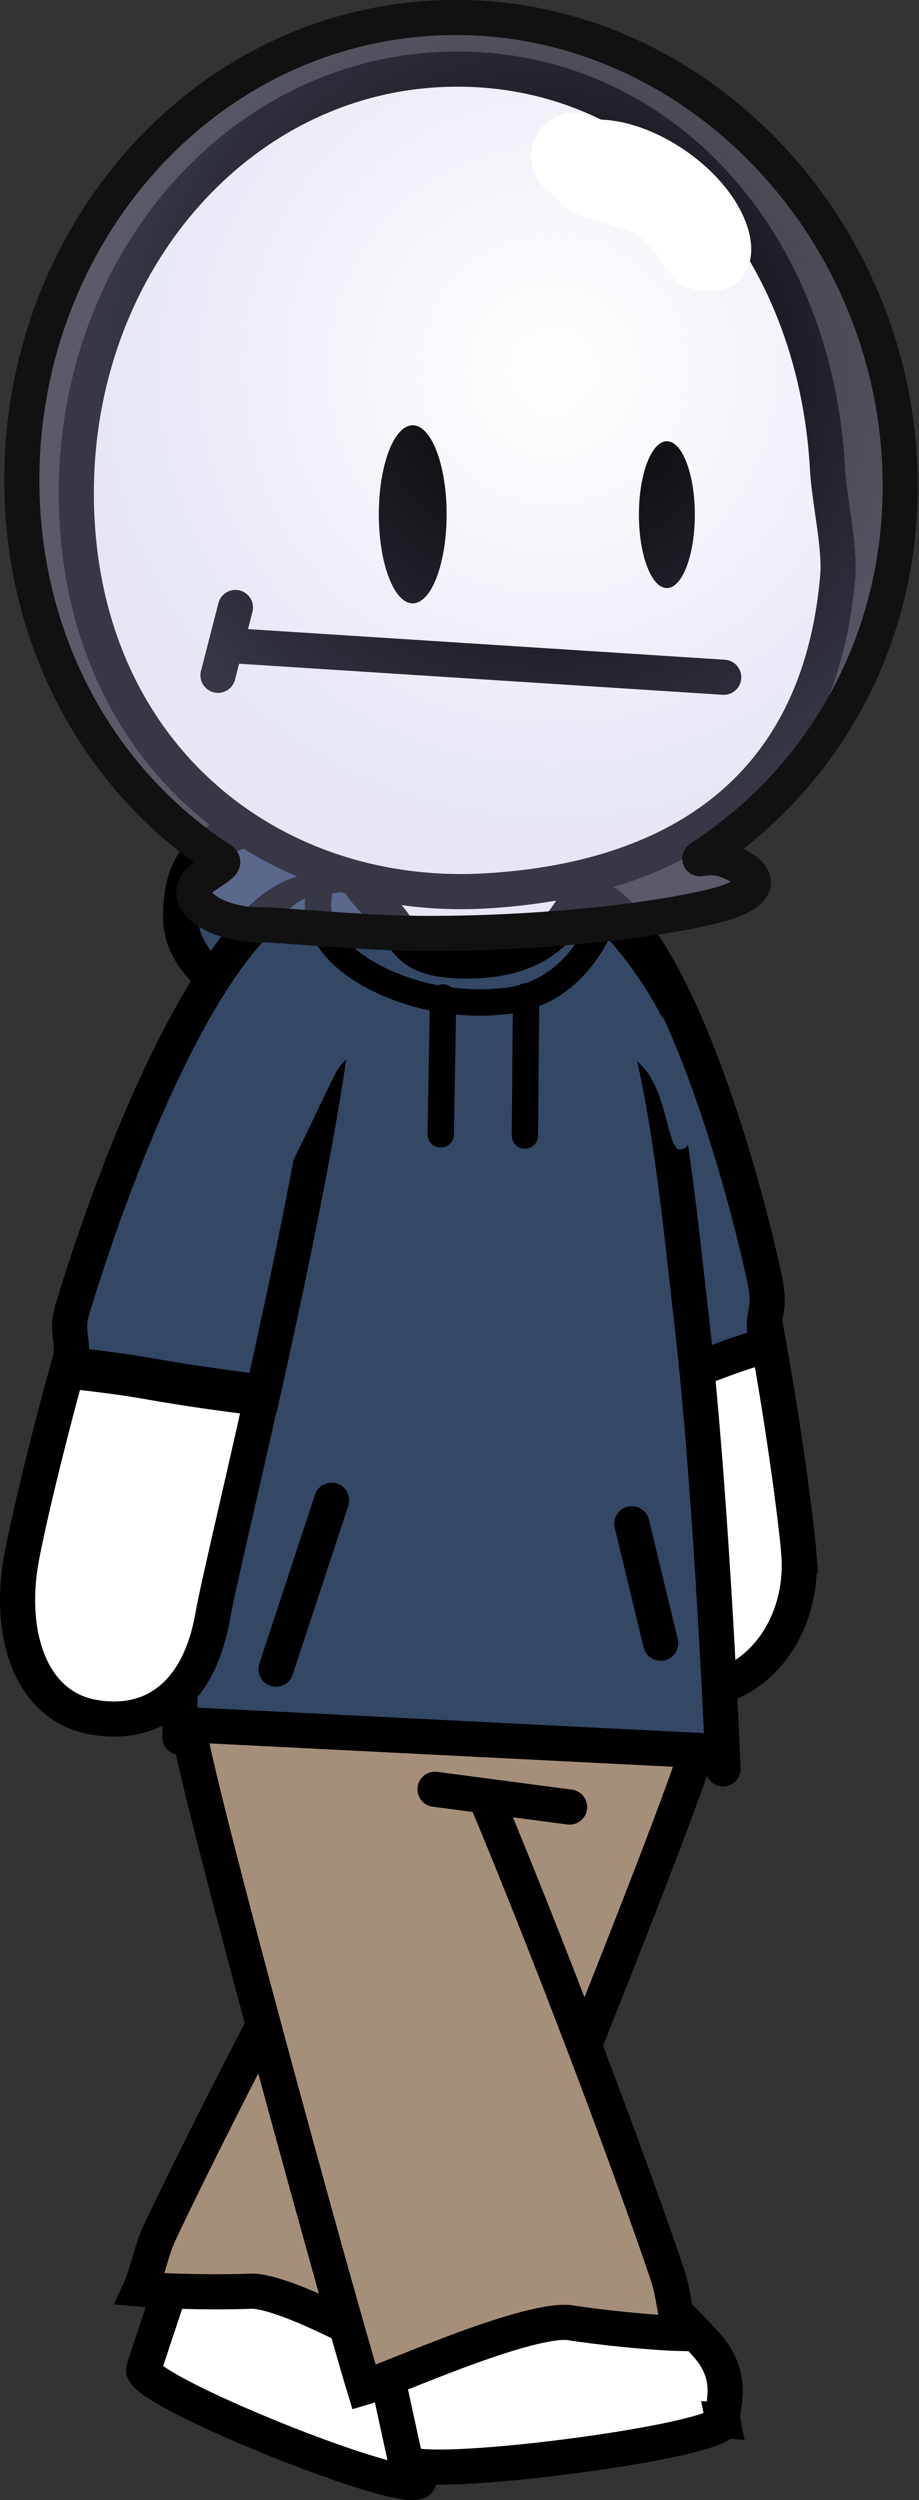 <svg version="1.1" xmlns="http://www.w3.org/2000/svg" xmlns:xlink="http://www.w3.org/1999/xlink" width="52.332" height="142.305" viewBox="0,0,52.332,142.305"><rect x="0" y="0" width="52.332" height="142.305" fill="#333333" stroke="none"/><defs><radialGradient cx="327.907" cy="147.759" r="26.06" gradientUnits="userSpaceOnUse" id="color-1"><stop offset="0" stop-color="#afb0e0" stop-opacity="0"/><stop offset="1" stop-color="#afb0e0" stop-opacity="0.314"/></radialGradient></defs><g transform="translate(-296.413,-126.708)"><g data-paper-data="{&quot;isPaintingLayer&quot;:true}" fill-rule="nonzero" stroke-linejoin="miter" stroke-miterlimit="10" stroke-dasharray="" stroke-dashoffset="0" style="mix-blend-mode: normal"><path d="M320.289,267.875c-0.408,1.147 -16.103,-5.174 -15.695,-6.321c0.061,-0.173 0.819,-2.492 1.991,-5.952c1.763,0.331 3.989,1.34 5.296,1.468c2.872,0.278 5.917,1.403 8.754,2.181c0.207,0.646 0.502,1.699 0.601,2.709c0.216,2.203 -0.711,5.252 -0.947,5.914z" fill="#ffffff" stroke="#000000" stroke-width="2" stroke-linecap="butt"/><path d="M321.908,222.861c5.715,-9.447 8.83,0.235 14.35,2.72c0.522,0.235 -12.145,31.557 -14.33,36.557c-1.296,-0.548 -8.402,-4.842 -11.096,-5.018c-1.75,0.076 -4.726,0.039 -6.433,-0.115c0.374,-0.811 0.624,-2.2 1.112,-3.228c4.118,-8.682 12.062,-23.749 16.397,-30.915z" fill="#a68f79" stroke="#000000" stroke-width="2" stroke-linecap="butt"/><path d="M329.482,178.92c0,3.489 -5.101,6.318 -11.393,6.318c-6.292,0 -11.393,-2.829 -11.393,-6.318c0,-3.489 1.579,-5.386 7.872,-5.386c6.292,0 14.915,1.897 14.915,5.386z" fill="#334865" stroke="#000000" stroke-width="2" stroke-linecap="butt"/><path d="M337.577,264.482c0.233,1.199 -17.831,3.519 -18.064,2.321c-0.035,-0.18 -0.57,-2.569 -1.328,-6.154c1.826,-0.59 4.448,-0.821 5.739,-1.359c2.835,-1.187 6.285,-1.725 9.355,-2.462c0.539,0.458 2.98,2.825 3.614,3.652c1.383,1.804 0.55,3.31 0.685,4.002z" fill="#ffffff" stroke="#000000" stroke-width="2" stroke-linecap="butt"/><path d="M321.713,223.591c3.477,7.62 9.625,23.504 12.711,32.605c0.365,1.077 0.453,2.486 0.731,3.335c-1.713,-0.045 -4.674,-0.353 -6.403,-0.63c-2.696,-0.136 -10.251,3.307 -11.602,3.701c-1.593,-5.219 -10.551,-37.796 -10.005,-37.969c5.77,-1.829 9.985,-11.086 14.568,-1.041z" data-paper-data="{&quot;index&quot;:null}" fill="#a68f79" stroke="#000000" stroke-width="2" stroke-linecap="butt"/><path d="M341.901,215.134c0.317,4.041 -2.223,7.531 -5.672,7.794c-3.449,0.263 -6.502,-2.8 -6.819,-6.841c-0.09,-1.155 -0.435,-4.755 -0.8,-9.321c1.827,-0.695 3.668,-1.36 5.539,-1.853c1.957,-0.516 3.787,-1.401 5.744,-1.886c0.08,-0.02 0.164,-0.034 0.251,-0.045c1.054,5.851 1.65,10.774 1.758,12.152z" data-paper-data="{&quot;index&quot;:null}" fill="#ffffff" stroke="#000000" stroke-width="2" stroke-linecap="butt"/><path d="M329.099,177.586c4.172,-0.561 8.638,11.926 10.81,21.704c0.529,2.381 -0.248,1.786 0.155,4.06c-0.116,0.008 -0.216,0.018 -0.283,0.036c-1.96,0.502 -3.791,1.416 -5.751,1.949c-1.844,0.502 -3.659,1.175 -5.459,1.88c-0.904,-11.788 -1.889,-29.304 0.528,-29.628z" data-paper-data="{&quot;index&quot;:null}" fill="#334865" stroke="#000000" stroke-width="2" stroke-linecap="butt"/><path d="M316.781,227.78l0.382,-4.294l14.044,1.248l-0.382,4.294z" fill="#a68f79" stroke="none" stroke-width="0" stroke-linecap="butt"/><path d="M306.664,225.606c0,0 -0.178,-17.612 1.08,-28.469c1.421,-12.267 4.87,-22.875 14.013,-23.147c11.496,-0.342 12.492,14.412 14.041,27.885c1.183,10.289 1.788,25.516 1.788,25.516" fill="#334865" stroke="#000000" stroke-width="2" stroke-linecap="round"/><path d="M314.962,177.523c2.325,0.53 -0.891,16.436 -3.563,28.434c-2.128,-0.268 -4.253,-0.556 -6.366,-0.933c-1.555,-0.278 -3.114,-0.464 -4.68,-0.636c0.378,-1.359 -0.247,-1.743 0.191,-3.188c3.372,-11.112 9.454,-24.808 14.417,-23.676z" fill="#334865" stroke="#000000" stroke-width="2" stroke-linecap="butt"/><path d="M308.531,218.671c-0.728,4.233 -3.214,6.395 -6.779,5.783c-3.565,-0.613 -4.872,-4.651 -4.145,-8.884c0.224,-1.301 1.174,-5.58 2.621,-10.831c1.581,0.173 3.154,0.36 4.724,0.64c2.106,0.376 4.224,0.664 6.346,0.931c-1.341,6.006 -2.525,10.953 -2.767,12.361z" fill="#ffffff" stroke="#000000" stroke-width="2" stroke-linecap="butt"/><path d="M318.022,185.102c0,1.129 -1.779,1.254 -2.51,2.71c-1.804,3.588 -3.847,8.665 -5.354,8.665c-2.118,0 0.195,-7.462 0.195,-11.374c0,-3.913 2.237,-7.475 4.355,-7.475c0.437,0 1.611,-0.315 1.967,-0.04c1.371,1.058 1.348,4.409 1.348,7.515z" fill="#334865" stroke="none" stroke-width="0" stroke-linecap="butt"/><path d="M327.099,178.203c0.586,-0.088 1.584,0.019 2.732,0.821c1.62,1.131 4.499,5.285 4.74,6.898c0.412,2.755 2,6.008 0.587,6.219c-0.648,0.097 -0.735,-2.668 -1.801,-4.281c-0.587,-0.888 -1.965,-1.695 -2.526,-2.528c-0.641,-0.952 -1.841,-0.862 -1.959,-1.657c-0.412,-2.755 -3.185,-5.26 -1.773,-5.472z" data-paper-data="{&quot;index&quot;:null}" fill="#334865" stroke="none" stroke-width="0" stroke-linecap="butt"/><path d="M328.848,229.567l-7.664,-1.013" fill="none" stroke="#000000" stroke-width="2" stroke-linecap="round"/><path d="M329.586,176.486c0,0.788 -0.411,1.825 -1.224,2.81c-0.928,1.124 -2.443,2.149 -5.561,2.11c-2.814,-0.035 -3.136,-0.951 -3.967,-2.136c-0.646,-0.921 -2.091,-2.046 -2.091,-2.784c0,-1.688 2.875,-3.056 6.422,-3.056c3.547,0 6.422,1.368 6.422,3.056z" fill="#ffffff" stroke="#000000" stroke-width="2" stroke-linecap="butt"/><path d="M343.533,153.373c0.105,1.877 0.73,4.45 0.583,6.158c-1.074,12.507 -9.697,17.292 -20.034,17.887c-11.981,0.69 -22.518,-7.382 -23.28,-21.058c-0.763,-13.675 8.495,-24.993 20.475,-25.683c11.981,-0.69 21.493,9.02 22.256,22.695z" fill="#ffffff" stroke="#000000" stroke-width="2" stroke-linecap="butt"/><path d="M321.846,155.983c0,2.8 -0.865,5.069 -1.931,5.069c-1.066,0 -1.931,-2.269 -1.931,-5.069c0,-2.8 0.865,-5.069 1.931,-5.069c1.066,0 1.931,2.269 1.931,5.069z" fill="#000000" stroke="none" stroke-width="0" stroke-linecap="butt"/><path d="M335.98,156.003c0,2.308 -0.713,4.179 -1.592,4.179c-0.879,0 -1.592,-1.871 -1.592,-4.179c0,-2.308 0.713,-4.179 1.592,-4.179c0.879,0 1.592,1.871 1.592,4.179z" fill="#000000" stroke="none" stroke-width="0" stroke-linecap="butt"/><path d="M337.625,165.258l-27.475,-1.765" fill="none" stroke="#000000" stroke-width="2" stroke-linecap="round"/><path d="M308.826,165.148l0.993,-3.862" fill="none" stroke="#000000" stroke-width="2" stroke-linecap="round"/><path d="M312.131,221.716l3.165,-9.613" fill="none" stroke="#000000" stroke-width="2" stroke-linecap="round"/><path d="M334.034,220.241l-1.641,-6.8" fill="none" stroke="#000000" stroke-width="2" stroke-linecap="round"/><path d="M331.032,178.292c0,0 -1.233,4.866 -5.793,5.393c-4.103,0.474 -7.665,-1.098 -9.245,-2.541c-1.956,-1.786 -1.408,-3.585 -1.408,-3.585" fill="none" stroke="#000000" stroke-width="1.5" stroke-linecap="round"/><path d="M321.511,191.276l0.133,-7.79" fill="none" stroke="#000000" stroke-width="1.5" stroke-linecap="round"/><path d="M326.371,183.419l-0.067,7.924" fill="none" stroke="#000000" stroke-width="1.5" stroke-linecap="round"/><path d="M337.259,226.399l-30.063,-1.515" fill="none" stroke="#000000" stroke-width="2" stroke-linecap="round"/><g stroke-linecap="butt"><path d="M347.67,153.841c0.183,9.157 -4.278,17.013 -11.16,21.562c-0.715,0.473 0.208,-0.187 1.452,0.349c1.975,0.85 2.034,1.899 -1.494,2.67c-3.804,0.831 -9.793,1.423 -15.673,1.419c-3.891,-0.002 -8.539,-0.516 -9.587,-0.495c-2.445,0.049 -4.957,-1.536 -3.145,-2.754c1.341,-0.901 1.188,-0.768 0.602,-1.164c-6.539,-4.417 -10.829,-11.971 -11.005,-20.821c-0.286,-14.326 10.314,-26.62 24.249,-26.899c13.934,-0.278 25.476,11.807 25.762,26.133z" fill="url(#color-1)" stroke="#111111" stroke-width="2"/><path d="M339.075,139.981c0.627,2.568 -1.359,3.979 -3.829,2.979c-0.454,-0.184 -1.792,-2.416 -2.324,-2.763c-1.546,-1.008 -4.036,-0.827 -4.983,-2.411c-0.745,-0.42 -1.256,-1.212 -1.274,-2.13c-0.028,-1.38 1.069,-2.522 2.45,-2.549c0.523,-0.01 1.012,0.141 1.419,0.407c3.473,0.062 7.743,3.196 8.541,6.467z" fill="#ffffff" stroke="none" stroke-width="0.5"/></g></g></g></svg>